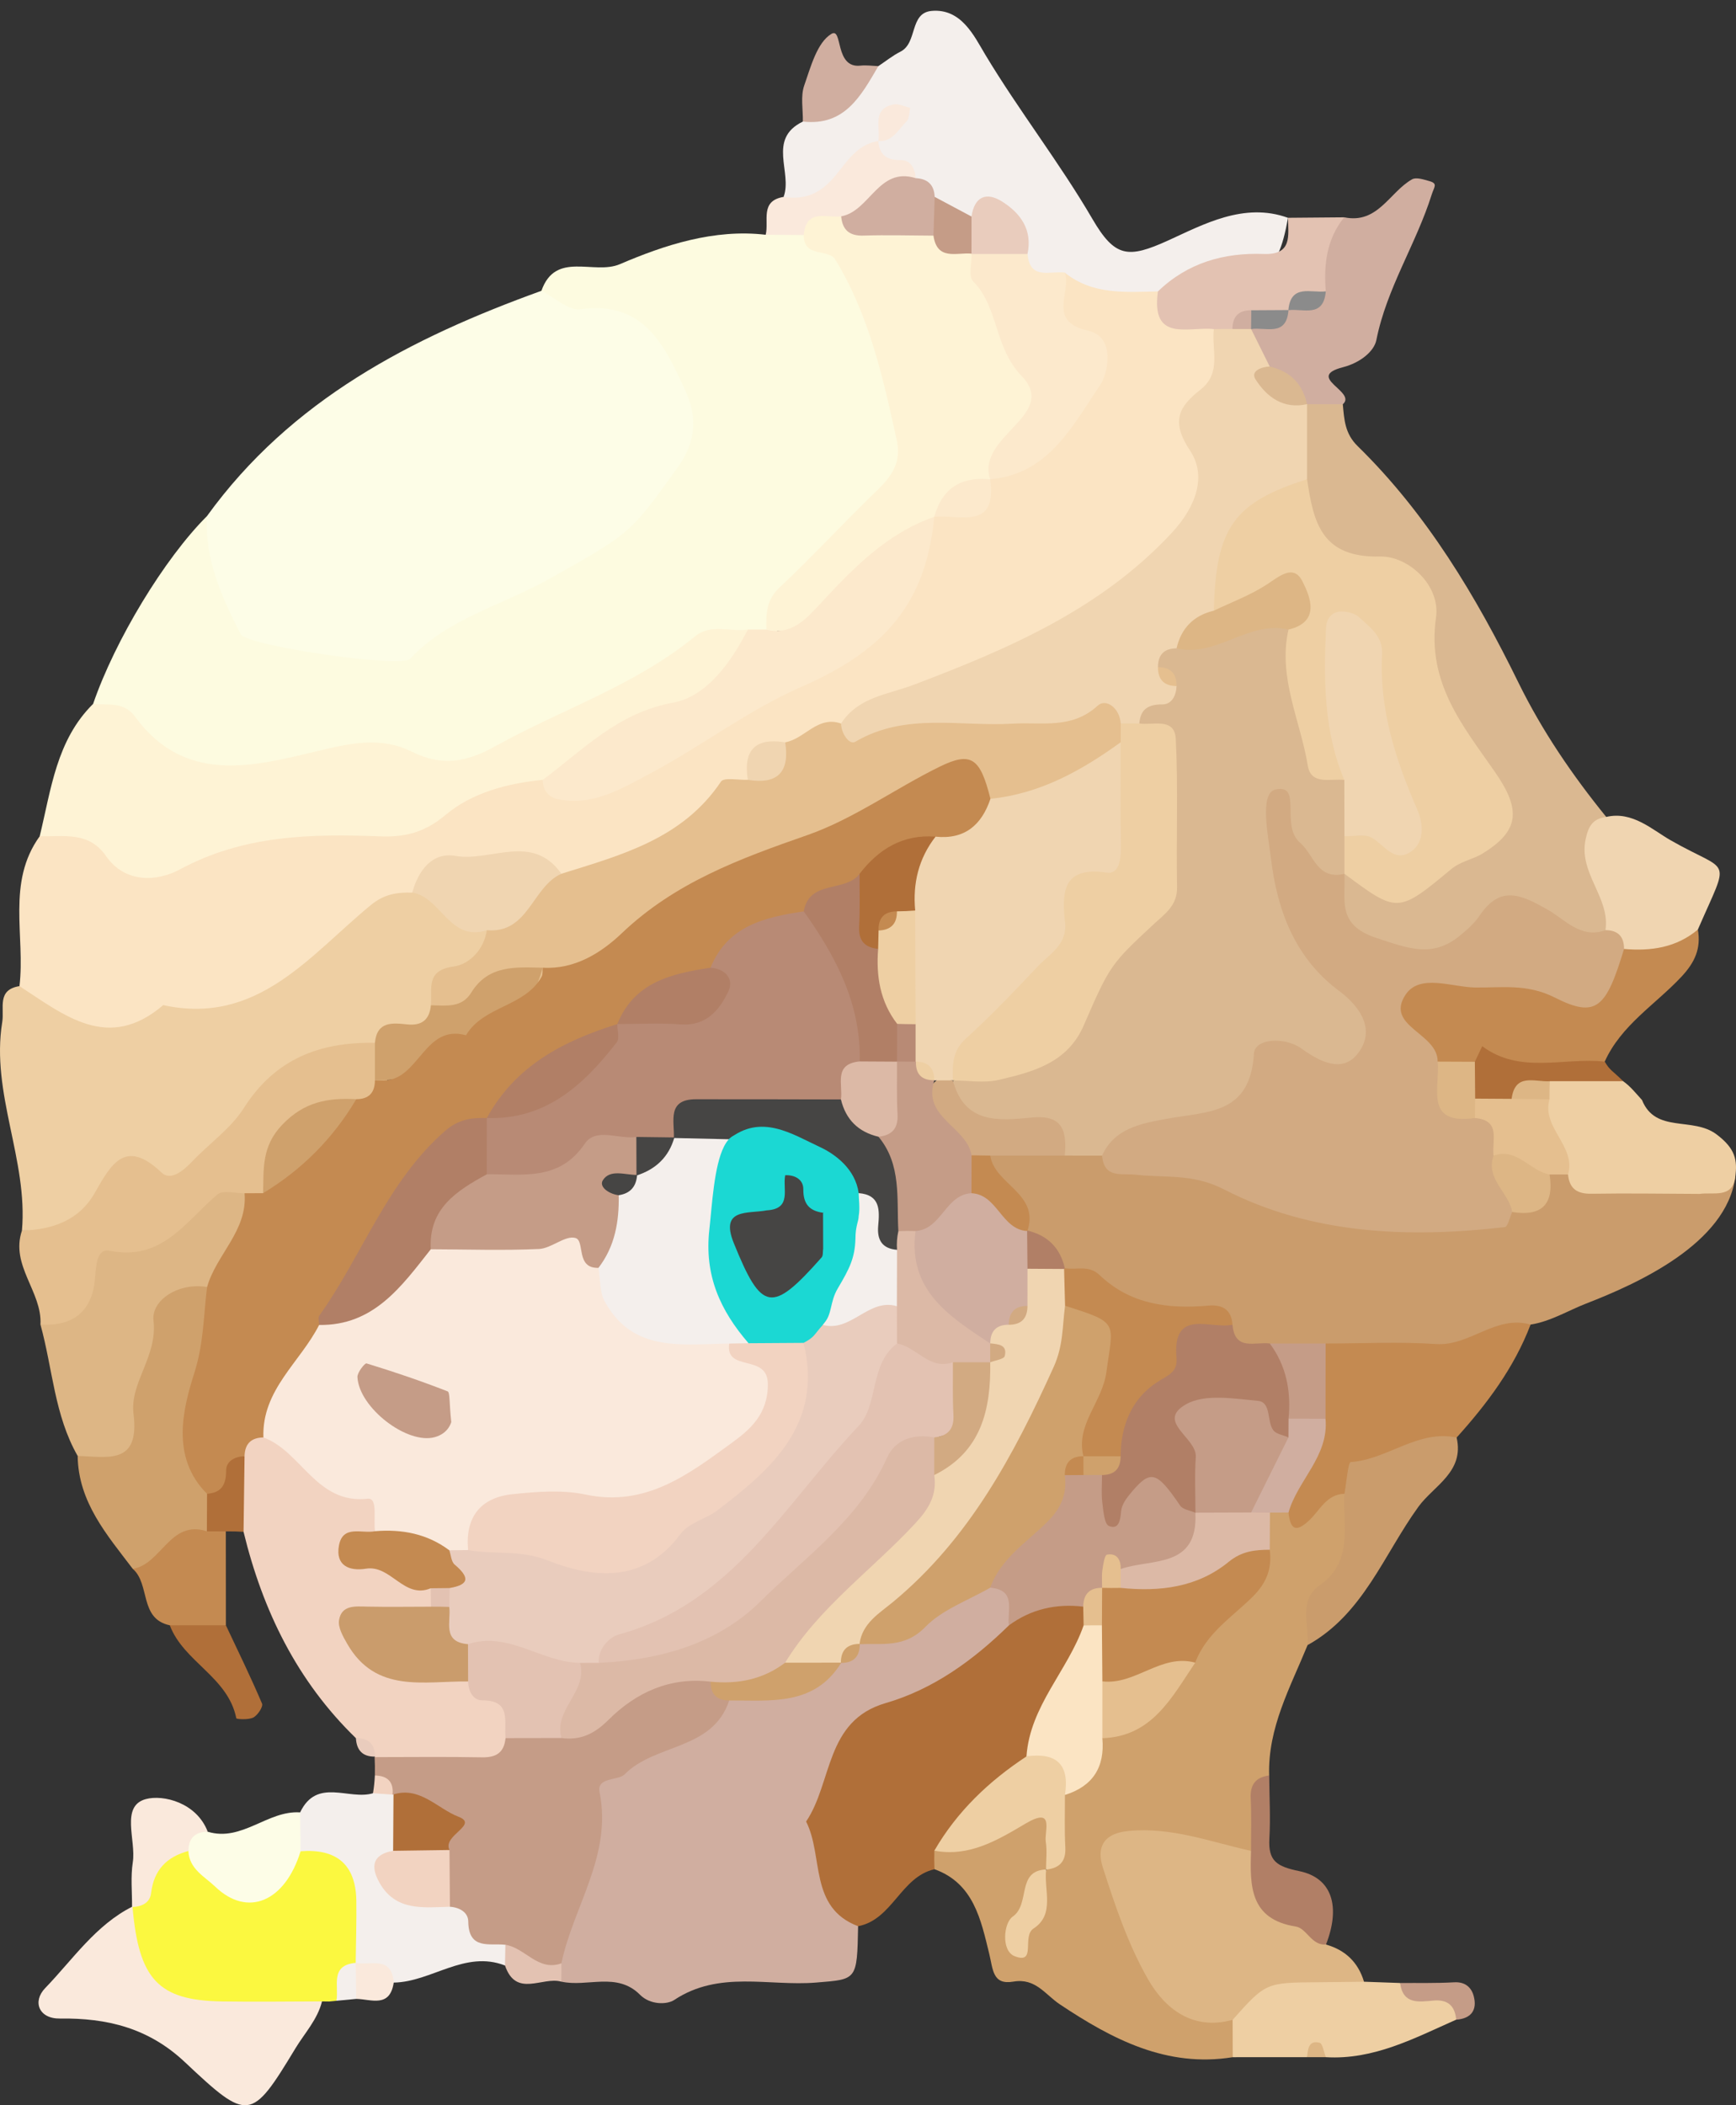 <?xml version="1.0" encoding="utf-8"?>
<!-- Generator: Adobe Illustrator 23.1.0, SVG Export Plug-In . SVG Version: 6.00 Build 0)  -->
<svg version="1.1" id="Calque_1" xmlns="http://www.w3.org/2000/svg" xmlns:xlink="http://www.w3.org/1999/xlink" x="0px" y="0px"
	 viewBox="0 0 890.69 1080" style="enable-background:new 0 0 890.69 1080;" xml:space="preserve">
<rect x="0" y="0" width="890.69" height="1080" fill="#333333" stroke="none"/>
<style type="text/css">
	.st0{fill:#FDFBE0;}
	.st1{fill:#FBE4C3;}
	.st2{fill:#FDFDE7;}
	.st3{fill:#CA9C6C;}
	.st4{fill:#D0AEA0;}
	.st5{fill:#CFA16C;}
	.st6{fill:#EECFA3;}
	.st7{fill:#FEF3D5;}
	.st8{fill:#DAB891;}
	.st9{fill:#F4EFEC;}
	.st10{fill:#B06F39;}
	.st11{fill:#C59C87;}
	.st12{fill:#F2D3C1;}
	.st13{fill:#DDB685;}
	.st14{fill:#FBF840;}
	.st15{fill:#E5BF8F;}
	.st16{fill:#C48A51;}
	.st17{fill:#FAE9DC;}
	.st18{fill:#F0D5B1;}
	.st19{fill:#E3C2B2;}
	.st20{fill:#B17F66;}
	.st21{fill:#E9CCBD;}
	.st22{fill:#FCE9CC;}
	.st23{fill:#D2AA82;}
	.st24{fill:#DCB9A6;}
	.st25{fill:#8B8B8B;}
	.st26{fill:#B88A75;}
	.st27{fill:#464544;}
	.st28{fill:#1BD8D3;}
</style>
<g>
	<g>
		<path class="st0" d="M47.77,361.11c11.22-32.71,36.68-74.71,58.4-96.32c46.47,71.73,63.99,75.98,145.34,34.16
			c19.63-10.09,41.23-16.91,58.43-31.09c40.97-33.79,37.57-71.96-8.28-97.55c-9.67-5.4-20.48-8.8-23.88-21.1
			c7.25-20.71,26.94-7.97,40.27-13.69c22.78-9.77,48.31-18.2,74.81-15.08c6.17-5.31,13.26-6.7,21.08-5.08
			c63.36,44.91,72.01,114.71,20.5,168.56c-13.14,13.74-25.07,28.53-38.08,42.39c-4.09,3.13-8.57,5.54-13.34,7.42
			c-14.25,2.85-27.14,9.19-38.53,17.86c-67.8,51.62-147.75,48.63-226.24,50.64C87.83,402.98,63.73,387.94,47.77,361.11z"/>
		<path class="st1" d="M9.99,505.88c3.06-25.69-6.76-53.16,10.41-76.91c40.8-9.86,82.4-0.38,124.56-8.96
			c41.55-8.46,83.18-16.99,124.37-27.4c26.15,6.29,50.36,1.41,72.16-14.2c45.15-32.32,110.05-40.28,128.43-105.6
			c1.92-3.9,4.43-7.41,7.35-10.61c8.17-6.6,17.91-11.07,25.37-18.75c3.1-2.98,6.43-5.64,9.86-8.2
			c28.93-18.47,45.79-40.91,27.68-76.99c-3.48-6.93,0.35-15.13,6.5-20.9c16.3-2.56,31.43,3.02,46.87,6.63
			c11.54,7.69,24.02,14.16,33.3,24.98c8.07,75.09-14.57,132.44-87.66,165.08c-33.2,14.83-67.46,26.84-100.27,42.32
			c-9.93,4.66-20.16,8.69-30.23,13.05c-10.1,3.9-17.82,11.12-25.3,18.71c-27.58,24.03-56,46.36-94.95,47.12
			c-27.06-6.03-53.28-6.76-76.44,12.26C168.91,500.7,126.2,534.22,68,535.26C42.91,535.71,19.6,535.24,9.99,505.88z"/>
		<path class="st2" d="M277.78,149.19c6.72,3.36,13.95,10.35,20.08,9.47c32.74-4.66,43.4,19.18,53.74,41.64
			c5.65,12.27,6.3,25.23-3.72,39.21c-24.58,34.3-24.09,33.96-66.98,57.95c-23.6,13.2-51.08,19.7-70.54,40.56
			c-4.49,4.81-83.75-6.64-86.87-12.7c-9.72-18.88-18.51-38.34-17.32-60.53C149.32,205.07,211,173.29,277.78,149.19z"/>
		<path class="st3" d="M890.32,603.79c-4.43,34.25-50.5,54.85-76.5,64.93c-9.1,3.53-18.34,9.22-28.53,10.8
			c-29.28,24.94-64.29,24.42-99.54,22.92c-10.23-0.19-20.49-0.29-30.67-1.54c-9.76-1.32-18.83-4.73-27.32-9.68
			c-25.88-14.23-57.47-14.54-81.51-33.47c-9.79-6.64-17.93-14.96-24.85-24.56c-6.24-14.29-24.4-25.76-10.74-44.91
			c11.06-6.93,23.34-7.47,35.83-7.05c7.43,0.32,14.73,1.54,21.92,3.37c66.28,7.51,127.79,46.59,197.61,30.14
			c11.01-3.75,20.09-11.17,30.36-16.42c4.65-1.27,9.36-1.66,14.15-1.5C831.23,601.18,873,586,890.32,603.79z"/>
		<path class="st4" d="M440.27,988.16c-0.53,27.95-0.6,27.17-21.51,28.9c-24.28,2.01-49.74-6.4-72.83,8.93
			c-3.68,2.44-12.28,2.64-17.56-2.67c-11.85-11.92-27.05-3.74-40.4-6.74c-3.35-3.69-5.66-7.96-6.97-12.79
			c5.32-60.85,22.74-113.79,87.57-135.64c18.29-8.39,39.43-9.21,56.3-21.49c5.6-3.8,11.45-7.14,17.5-10.14
			c23.7-6.76,41.22-29.8,68.71-26.66c10,3.93,13.39,11.89,13.2,22.02c-3.82,19.66-20.23,27.69-34.67,37.05
			C424.14,911.34,423.4,912.77,440.27,988.16z"/>
		<path class="st5" d="M632.48,1055.35c-33.93,5.48-61.95-9.27-88.73-27.13c-7.56-5.04-12.44-13.6-23.82-11.64
			c-10.74,1.85-10.41-6.26-12.42-14.43c-4.24-17.24-7.92-36-28.05-43.23c-3.19-4.51-2.98-8.85,0.6-13.04
			c11.28-9.45,24.87-13.97,38.77-17.09c21.61-4.85,24.07,8.07,21.47,24.91c-4.76,6.2-8.25,12.97-9.82,20.81
			c-0.92,4.59-3.59,8.6-5.68,12.77c2.71-2.43,3.44-5.98,4.92-9.08c2.66-5.59,2.3-12.26,5.99-17.52
			c10.25-11.39,3.99-25.01,4.97-37.67c3.86-12.81,12.07-22.92,20.19-33.1c15.73-13.37,33.17-25.01,43.79-43.64
			c10.6-17.99,29.8-29.96,35.13-51.57c1.62-6.14,3.84-12.03,7.29-17.4c2.89-3.2,6.42-5.38,10.5-6.67
			c13.15-0.02,27.91-17.73,39.29,3.45c8.15,29.65-17.21,46.6-25.98,69.84c-8.83,21.62-20.47,42.4-19.72,66.89
			c-9.45,11.92-0.94,27.06-6.96,39.59c-2.44,2.06-5.28,3.23-8.08,4.5c-15.82,7.19-42.55-14.84-48.2,11.28
			c-4.56,21.09,10.13,41.86,29.46,55.26c6.41,4.44,13.37,8.14,18.18,14.63C638.28,1043.12,637.81,1049.64,632.48,1055.35z"/>
		<path class="st6" d="M9.99,505.88c23.05,14.98,45.59,33.89,73.74,9.75c48.56,10.58,75.25-25.66,106.51-51.31
			c7.01-5.75,13.51-6.57,21.27-6.42c18.61-5.33,29.51,6.48,40.38,18.39c2.94,21.33-17.38,29.93-24.6,45.75
			c-8.86,11.33-21.8,15.71-34.42,20.66c-26.4,6.87-46.57,22.28-67.43,40.29c-31.92,27.56-69.05,49.28-114.18,48.3
			c3.18-36.28-16.05-70.4-10.11-107C2.31,517.11-1.74,507.77,9.99,505.88z"/>
		<path class="st7" d="M278.47,400.08c-18.12,1.72-36.43,6.69-49.71,17.86c-11.05,9.3-21.09,11.59-33.84,11.11
			c-35.3-1.34-69.86-0.73-102.66,16.98c-11.26,6.08-27.87,7.5-37.91-6.93c-8.93-12.85-21.8-9.7-33.97-10.13
			c5.85-23.96,8.52-49.22,27.38-67.86c7.56,0.77,15.82-1.32,21.47,6.45c25.5,35.04,60.8,25.61,93.43,17.8
			c17.23-4.12,32.61-7.67,48.64,0.26c15.18,7.51,27.48,5.74,43-2.89c33.96-18.88,71.56-31.06,102.21-56.21
			c8.37-6.87,18.14-2.15,27.16-3.54c4.05,25.91-14.49,37.49-32.6,45.35C326.87,378.83,306.54,398.69,278.47,400.08z"/>
		<path class="st8" d="M688.95,207.39c0.73,7.79,1.02,15.02,7.61,21.46c35.53,34.77,60.73,76.95,82.46,121.25
			c12.25,24.97,27.7,47.56,45.08,68.98c1.88,20.2,12.64,40.38,0.1,60.62c-28.15,4.97-56.44,0.11-85.3,12.63
			c-24.55,10.65-53.53,2.46-55.45-35.65c1.46-4.52,4.1-8.18,8.02-10.87c23.2,5.11,43.53,0.73,58.16-19.5
			c15.06-20.82-3.93-34.95-10.24-51.96c-13.56-36.53-19.94-76.45-63.89-93.18c-12.18-4.64-14.66-23.59-15.88-38.33
			c-0.47-12.61,0.64-24.79,8.96-35.1C675.28,202.3,682.07,201.82,688.95,207.39z"/>
		<path class="st9" d="M594.1,149.51c-16.64,0.34-33.51,1.84-47.8-9.65c-8.13,7.79-15.46,4.53-22.59-1.57
			c-7.29-8.62-11.33-21.15-25.51-21.64c-7.9-1.25-14.88-4.55-21.21-9.37c-4.59-3.47-8.89-7.3-13.2-11.05
			c-5.29-4.39-10.63-8.81-14.06-14.83c-4.81-7.94-2.32,2.24-4.14,2.05c-11.06,14.83-21.66,30.59-43.56,17.57
			c4.71-12.52-8.58-29.71,9.89-38.65c10.27-13.14,24.9-20.25,38.74-28.45c3.76-2.5,7.33-5.4,11.33-7.41
			c8.89-4.46,4.51-19.88,15.99-20.91c15.28-1.37,21.86,12.98,27.5,22.38c17.34,28.87,38.14,55.44,54.98,84.31
			c11.6,19.89,18.31,20.4,38.85,11.09c17.85-8.09,38.95-19.87,61.54-11.63C655.18,142.97,647.86,147.11,594.1,149.51z"/>
		<path class="st10" d="M479.39,949.39c-0.08,3.18-0.06,6.35,0.07,9.53c-17.33,3.95-21.49,25.81-39.19,29.24
			c-25.33-9.61-17.63-35.88-26.68-53.7c13.62-20.17,9.7-51.73,40.78-60.76c24.54-7.13,45.01-22.01,63.26-39.87
			c8.24-14.82,19.65-21.26,36.25-13.95c3.84,3.01,6.31,6.97,7.61,11.67c-0.09,26.93-16.94,47.22-27.37,70.09
			C520.38,922.75,500.68,937,479.39,949.39z"/>
		<path class="st11" d="M374.14,872.35c-8.55,25.75-37.97,21.91-53.72,37.95c-3.16,3.22-14.38,1.27-12.81,9.05
			c6.57,32.54-13.43,58.54-19.58,87.85c-12.18,10.83-21.04-1.52-31.25-4.52c-15.9,0.53-25.71-7.84-31.64-21.9
			c-3.44-8.41-4.32-17.23-3.83-26.21c1.87-11.97-3.98-19.51-14.07-24.58c-3.53-2.27-6.49-5.16-9.04-8.48
			c-1.03-4.06-3.03-7.6-5.87-10.68c0.07-3.14,0.03-6.29-0.12-9.43c17.57-18.25,42.32-10.48,62.92-17.76
			c9.26-2.27,18.69-3.59,28.1-4.88c27.56-1.79,47.18-32.09,78.03-22.25C368.21,859.61,372.61,864.8,374.14,872.35z"/>
		<path class="st12" d="M259.38,891.67c-0.73,7.38-4.75,9.99-12.06,9.85c-18.36-0.36-36.74-0.11-55.1-0.11l0.19-0.26
			c-2.87-3.57-6.68-6.15-9.8-9.46c-30.16-29.24-47.81-65.39-57.65-105.86c-8.95-10.92-11.68-23.18-7.87-36.86
			c2.67-7.5,7.29-13.18,14.94-15.92c28.57,5.23,53.37,16.08,65.63,45.31c-5.7,22.48,19.41,22.73,26.07,36.36
			c0.81,4.44-0.06,8.5-2.55,12.23c-5.46,5.52-17.68,5.61-17.8,13.52c-0.15,9.67,11.28,8.84,18.46,10.78
			c7.6,2.06,15.44,3.23,22.74,6.59C256.31,866.1,270.8,873.18,259.38,891.67z"/>
		<path class="st13" d="M632.42,1036.18c-20.23,5.62-34.56-5.45-43.25-20.56c-10.29-17.88-17.09-38.04-23.41-57.86
			c-2.85-8.95-0.75-17.18,13.4-18.49c22.19-2.06,42.02,5.69,62.7,10.24c8,19.93,30.57,28.02,38.46,48.05
			c9.92,2.81,16.51,9.08,19.52,19.08C679.95,1032.15,656.72,1036.05,632.42,1036.18z"/>
		<path class="st14" d="M172.6,1026.41l-3.69,0.37l-3.71-0.05c-23.07,13.88-47.85,18.25-72.61,7.41
			c-23.92-10.47-40-26.91-24.62-56.08l-0.23,0.28c8.86-11.2,5.94-32.74,27.95-32.41c21,13.81,41.75,15.87,62.08-1.57
			c33.3,0.39,35.21,23.62,34.91,48.51c-0.55,4.52-1.74,8.92-3.3,13.21C186.02,1014.68,179.16,1020.42,172.6,1026.41z"/>
		<path class="st15" d="M11.26,631.29c15.5-0.43,29.25-5.11,37.32-19.26c8.46-14.84,15.67-28.26,34.33-10.47
			c4.74,4.52,11.3-1.11,15.85-5.88c8.73-9.16,19.7-16.77,26.33-27.23c16.09-25.36,39.15-33.99,67.28-33.47
			c5.64,5.25,7.19,11.87,6.35,19.28c-1.77,7.02-5.94,12.21-12.03,15.88c-25.47,4.82-39.04,23.07-49.47,44.88
			c-3.27,3.04-6.88,5.55-10.76,7.72c-25.95,17.08-55.59,28.41-77.18,52.29c-7.46,8.26-17.29,14.29-28.52,4.46
			C21.68,662.63,5.19,649.22,11.26,631.29z"/>
		<path class="st13" d="M20.76,679.52c16.62,0.98,26.54-6.66,27.97-23.5c0.55-6.48,0.77-15.74,7.53-14.38
			c27,5.44,38.97-15.12,55.33-28.89c2.83-2.38,9.18-0.51,13.91-0.6c13.55,23.46-3.13,38.14-15.37,54.15
			c-21.46,12.7-21.04,36.61-28.36,56.52c-7.32,19.91-14.18,40.34-41.91,24.11C27.9,726.06,27,702.02,20.76,679.52z"/>
		<path class="st16" d="M689.78,766.32c-9.21,0.23-12.61,8.53-18.1,13.67c-7.13,6.67-9.66,4.21-10.6-4.03
			c-8.94-19.4,8-35.53,6.58-54c0.8-12.22,3.68-23.63,12.48-32.73c18.9-0.01,37.86-1,56.67,0.27c17.37,1.17,30.67-15.16,48.48-9.97
			c-8.43,22.12-22.32,40.62-37.94,57.95C730.84,752.53,710.07,758.94,689.78,766.32z"/>
		<path class="st17" d="M67.98,978.06c3.19,37.37,13.21,48.16,45.84,48.69c17.13,0.28,34.26,0.01,51.39-0.02
			c-2.27,9.24-9.02,16.44-13.61,24.04c-22.78,37.68-24.19,37.73-56.8,7.06c-18.56-17.45-39.82-22.64-64.05-22.31
			c-10.86,0.15-14.22-8.75-7.56-15.63C37.35,1005.24,49.03,987.58,67.98,978.06z"/>
		<path class="st5" d="M39.84,746.92c15.02,0.3,31.99,5.04,28.67-21.58c-2.01-16.1,12.37-29.35,10.25-47.84
			c-1.22-10.6,12.96-19.73,27.5-17.24c22.72,32.51-5.48,68.45,6.81,101.67c1.45,7.53,0.62,14.78-2.74,21.69
			c-10.31,14.65-22.3,25.96-42.22,21.2C54.9,787.4,40.21,770.71,39.84,746.92z"/>
		<path class="st16" d="M871.13,476.86c1.66,9.73-1.5,16.83-8.53,24.31c-13.34,14.21-30.84,24.74-39.27,43.45
			c-21.08,20.32-46.08,6.99-69.41,8.34c-7.42-0.21-14.52-1.74-21.1-5.32c-11.93-9-22.67-19.84-17.32-35.94
			c5.66-17.04,22.97-14.22,36.46-16.73c25.63-4.78,54.23,11.71,77.4-10.99C842.3,475.76,855.69,470.13,871.13,476.86z"/>
		<path class="st4" d="M688.95,207.39c-6.11-0.01-12.22-0.02-18.32-0.03c-1.89-0.39-3.78-0.77-5.69-1.12
			c-7.13-3.45-12.84-8.66-17.97-14.63c-4.73-6.4-8.38-13.15-6.17-21.58c2.81-5.09,6.99-8.88,11.59-12.23
			c2.81-2.24,5.75-4.36,8.58-6.54c3.78-3.83,6.68-8.27,8.68-13.34c2.66-11.93,9.58-20.55,20.01-26.45
			c17.26,3.62,23.24-12.94,34.82-19.47c2.14-1.21,5.99,0.1,8.87,0.9c4.54,1.26,2.44,3,1.26,6.77c-7.99,25.47-23.14,48.1-28.44,74.78
			c-1.16,5.83-8.3,11.65-17.1,13.92C669.29,193.48,696.4,200.91,688.95,207.39z"/>
		<path class="st6" d="M872.01,612.48c-18.46-0.07-36.92-0.39-55.37-0.08c-7.33,0.12-11.41-2.43-12.13-9.87
			c-11.56-10.72-19.93-22.78-16.47-39.81c1.36-5.1,4.28-9.05,8.7-11.87c12.19-0.5,24.82-5.01,36.05,3.82l0.13,0.09
			c3.71,2.64,6.5,6.23,9.54,9.55c6.95,17.27,25.98,8.4,38.23,17.62c9.82,7.39,10.74,13.28,9.63,21.86
			C888.87,614.95,879.05,611.45,872.01,612.48z"/>
		<path class="st9" d="M182.49,1006.93c0.13-10.6,0.49-21.2,0.34-31.8c-0.28-18.88-10.41-26.84-28.6-25.42
			c-5.27-6.59-5.86-13.24-0.24-19.96c8.64-18.05,25.05-6.06,37.39-9.82c3.58-3.01,6.94-2.94,10.05,0.73l0.47-0.12
			c7.01,6.31,8.58,14.54,8.3,23.43c-2.92,17.39,10.83,24.61,20.67,34.21c4.91,0.31,9.33,2.86,9.38,7.54
			c0.17,14.74,10.85,11.06,19.05,11.96c2.91,2.41,3.85,4.79,2.82,7.14c-1.01,2.32-2.02,3.49-3.01,3.49
			c-20.69-8.03-37.67,8.44-57.09,8.77C194.05,1016.53,186.71,1014.78,182.49,1006.93z"/>
		<path class="st6" d="M632.42,1036.18c17.04-19.1,17.04-19.09,43.9-19.28c7.84-0.05,15.68-0.18,23.52-0.27
			c6.17,0.22,12.34,0.44,18.51,0.66c5.85,12.08,31.56-6.68,28.77,18.81c-21.42,9.49-42.35,20.73-66.88,19.24
			c-3.21-3.56-6.43-3.38-9.64,0c-12.71,0-25.42,0.01-38.12,0.01C632.46,1048.96,632.44,1042.57,632.42,1036.18z"/>
		<path class="st18" d="M871.13,476.86c-11.07,9.31-24.08,11.14-37.87,9.96c-5.28-1.11-8.46-4.33-9.54-9.66
			c2.51-16.74-13.89-29.07-10.19-46.6c1.52-7.2,3.91-10.54,10.57-11.47c13.36-3.16,23.62,6.57,32.91,11.89
			C887.91,448.68,887.86,438.28,871.13,476.86z"/>
		<path class="st3" d="M689.78,766.32c1.08-5.67,1.82-16.18,3.28-16.28c18.84-1.3,34.43-16.78,54.29-12.57
			c4.08,17.68-11.78,24.71-19.61,35.51c-17.78,24.53-28.32,55.14-56.83,70.95c0.84-10.47-4.87-22.94,6.02-30.56
			C694.67,800.95,688.79,782.87,689.78,766.32z"/>
		<path class="st19" d="M689.65,111.49c-9,11.18-10.54,24.25-9.43,37.98c-5.27,5.5-14.09,3.84-19.2,9.66l0.07-0.07
			c-4.18,4.11-9.59,4.67-14.98,5.27c-5.39,1.5-9.47,5.28-14.06,8.21c-3.9,0.81-6.95-0.53-9.28-3.71
			c-12.89-1.42-32.37,7.07-28.67-19.33c15.21-14.69,33.85-19.97,54.3-19.21c14.81,0.55,12.51-9.53,12.45-18.56
			C670.45,111.66,680.05,111.58,689.65,111.49z"/>
		<path class="st2" d="M153.98,929.76c0.08,6.65,0.16,13.31,0.24,19.96c-7.98,25.9-27.16,34.08-43.76,18.18
			c-5.42-5.2-13.4-9.06-13.8-18.32c-1.97-8.67-0.35-13.67,9.91-9.9C124.16,945.02,137.27,928.65,153.98,929.76z"/>
		<path class="st16" d="M68.11,804.82c14.74-2.28,19.08-25.41,38.03-19.26c3.26-3.52,6.5-3.32,9.72,0.05
			c0.01,16.05,0.03,32.09,0.04,48.14c-9.58,8.64-19.17,6.74-28.77,0.04C71.32,830.45,77.18,812.66,68.11,804.82z"/>
		<path class="st20" d="M680.33,997.55c-7.46,0.62-9.93-8.35-15.47-9.22c-23.76-3.76-23.56-20.98-22.99-38.82
			c-0.03-8.95,0.27-17.91-0.18-26.84c-0.36-7.19,2.57-10.97,9.5-11.85c0.08,10.81,0.7,21.65,0.09,32.41
			c-0.65,11.6,3.89,14.31,15.31,16.66C683.73,963.42,687.8,978.36,680.33,997.55z"/>
		<path class="st17" d="M402.03,101.01c9.65,1.42,17.26-0.8,24.52-8.57c7.04-7.53,12.1-18.31,24.09-20.06l0,0
			c0.6,7.3,4.41,9.84,11.71,9.76c4.79-0.05,7.17,4.33,7.46,9.26c-7.27,13.71-20.11,20.29-33.27,26.49
			c-7.83,2.88-16.04,2.33-24.16,2.7c-6.51-0.06-13.01-0.12-19.52-0.17C394.61,113.32,389.76,103.06,402.03,101.01z"/>
		<path class="st17" d="M106.58,939.67c-6.48,0.06-9.86,3.29-9.91,9.9c-11.12,2.99-17.75,9.69-19.16,21.69
			c-0.58,4.92-4.9,6.94-9.76,7.07c0.06-7.68-0.78-15.5,0.39-23.01c1.76-11.34-6.46-28.81,6.68-32.38
			C83.65,920.54,100.84,924.66,106.58,939.67z"/>
		<path class="st10" d="M87.12,833.8c9.59-0.01,19.18-0.03,28.77-0.04c6.28,13.35,12.79,26.61,18.55,40.19
			c0.67,1.57-2.21,5.95-4.44,7.13c-2.45,1.3-8.66,0.93-8.77,0.38C117.01,860.27,94.28,852.64,87.12,833.8z"/>
		<path class="st4" d="M450.66,33.91c-8.84,15.12-17.19,30.9-38.74,28.45c0.12-6.2-1.24-12.93,0.7-18.49
			c3.35-9.6,6.61-22.09,13.96-26.49c5.93-3.55,1.51,17.76,14.86,16.29C444.47,33.34,447.58,33.81,450.66,33.91z"/>
		<path class="st10" d="M832.79,554.66c-12.55,0-25.1,0-37.65,0c-6.76,6.01-12.63,13.34-22.23,15.17
			c-7.22,0.87-13.72-0.6-18.99-6.01c-3.08-6.97-2.75-13.44,2.79-19.14c1.26-2.66,2.52-5.32,3.77-7.98
			c19.47,14.56,41.87,5.6,62.86,7.92C826.03,549.25,827.39,549.25,832.79,554.66z"/>
		<path class="st10" d="M115.86,785.62c-3.24-0.02-6.48-0.04-9.72-0.05c0.03-6.41,0.07-12.83,0.1-19.24
			c2.15-10.74,2.66-23.15,19.23-19.31c-0.17,12.94-0.34,25.88-0.51,38.81C121.93,785.63,118.89,785.56,115.86,785.62z"/>
		<path class="st11" d="M747.13,1036.1c-0.65-7.31-4.51-10.48-11.84-9.79c-7.49,0.71-15.5,1.98-16.93-9.02
			c9.24-0.08,18.5,0.18,27.72-0.36c5.65-0.33,8.86,2.62,10.04,7.08C758.03,1031.18,754.78,1035.58,747.13,1036.1z"/>
		<path class="st19" d="M259.1,1008.3c0.06-3.54,0.13-7.08,0.19-10.62c10.12,1.51,16.72,13.83,28.74,9.53
			c0.05,3.13,0.03,6.26-0.06,9.38C278.34,1013.84,264.77,1025.05,259.1,1008.3z"/>
		<path class="st17" d="M182.49,1006.93c7.44,1.55,18.48-3.93,19.52,10.14c-1.97,13.14-11.55,8.53-19.22,8.37
			c-5.81-6.07-4.85-12.25-0.29-18.49L182.49,1006.93z"/>
		<path class="st9" d="M182.49,1006.95c0.1,6.16,0.19,12.33,0.29,18.49c-3.39,0.32-6.79,0.65-10.18,0.97
			C174.02,1018.95,169.03,1008.19,182.49,1006.95z"/>
		<path class="st21" d="M182.61,891.69c6.4-0.14,9.75,2.92,9.8,9.46C186.05,901.25,182.96,897.91,182.61,891.69z"/>
		<path class="st12" d="M201.42,920.66c-3.35-0.24-6.7-0.48-10.05-0.73c0.51-3.01,0.82-6.05,0.96-9.1
			C198.72,910.96,202.05,913.95,201.42,920.66z"/>
		<path class="st13" d="M670.61,1055.34c0.46-4.03,0.71-8.87,6.42-7.4c1.6,0.41,2.17,4.82,3.22,7.39
			C677.03,1055.34,673.82,1055.34,670.61,1055.34z"/>
		<path class="st7" d="M412.38,120.59c1.17-13.81,11.69-8.64,19.19-9.6c14.32,6.59,29.46-5.44,43.78,1.89
			c8.49,3.01,16.18,7.56,23.79,12.35c3.51,3.03,6.46,6.52,9.01,10.38c16.17,36.75,48.42,73.58-0.12,110.25l0,0
			c-7.49,9.56-20.06,11.44-28.69,19.28l0,0c-25.98,23.39-39.49,65.62-86.09,57.82c-0.18-7.89-0.24-15.02,6.62-21.47
			c17.32-16.29,33.44-33.86,50.57-50.35c7.34-7.07,12.02-14.44,9.74-24.88c-7.05-32.31-14.23-64.67-31.71-93.25
			C425.15,127.57,412.21,132.33,412.38,120.59z"/>
		<path class="st22" d="M393.25,322.97c12.93,3.07,20.24-5.3,27.88-13.54c16.84-18.14,34.02-35.91,58.21-44.28
			c-4.27,44.45-25.34,68.5-68.09,87.17c-27.21,11.88-51.42,30.56-77.83,44.57c-14.41,7.65-29.35,16.83-47.16,13.08
			c-4.83-1.02-7.8-4.51-7.79-9.89c20.86-15.49,38.49-34.48,66.91-39.62c17.06-3.09,29.66-20.54,38.31-37.48
			C386.87,322.97,390.06,322.97,393.25,322.97z"/>
		<path class="st18" d="M622.77,168.83c3.18-0.05,6.36-0.07,9.55-0.05c1.61-1.33,3.21-2.66,4.82-4.01c1.59,1.34,3.19,2.69,4.78,4.05
			c3.18,6.4,6.36,12.79,9.53,19.19c2.49,10.36,12.07,13.59,19.15,19.32l0.02,0.02c0,12.83,0,25.67,0,38.5
			c-16.82,18.51-34.68,36.35-39.98,62.33c-3.5,9.25-10.02,16.35-16.59,23.34c-3.24,3.94-6,8.19-6.92,13.41
			c-0.01,5.48,0.23,10.97-2.05,16.18c-6.23,9.07-15.14,13.77-25.53,16.3c-4.52,0.87-9.03,1.22-13.61,1.3
			c-37.1,7.37-74.9,3.81-112.21,7.78c-9.92,1.06-23.45,2.37-22.22-15.33c8.94-13.71,23.69-14.7,37.49-19.94
			c48.14-18.28,95.49-38.43,132.15-77.81c12.79-13.74,17.96-29.42,9.47-42.18c-10.2-15.32-5.6-22.77,5.32-31.35
			C626.96,191.23,621.52,179.4,622.77,168.83z"/>
		<path class="st15" d="M431.51,371.18c0.12,5.16,4.24,11.17,7.36,9.33c25.75-15.16,53.73-7.65,80.73-9.27
			c14.97-0.9,30.26,3,43.59-9.23c4.32-3.96,11.3,1.3,11.82,9.13c3.52,4.03,4.23,8.51,2.17,13.45c-16.55,24.53-39.76,33.74-68.5,30.2
			c-21.02-11.59-38.4,0.69-57.65,7.28c-61.12,20.92-111.64,62.87-171.58,85.92c-20.09-2.34-36.64,23.02-58.38,7.72
			c0.83-8.3-2.94-17.9,11.62-19.87c7.95-1.07,15.61-8.48,17.09-18.66c7.96-16.08,19.12-27.86,38.25-28.94
			c30.73-9.61,62.12-17.85,81.87-47.25c1.59-2.36,9.04-0.72,13.77-0.94c6.32-6.49,12.91-12.7,19.18-19.23
			C412.89,379.08,419.49,366.96,431.51,371.18z"/>
		<path class="st22" d="M508.04,245.87c-7.39-22.31,35.42-32.9,16.17-52.92c-14.4-14.98-11.66-35.22-24.99-48.7
			c-2.44-2.46-0.62-9.2-0.76-13.97c9.58-8.51,19.15-7.68,28.73,0.01c1.2,13.68,11.69,8.51,19.12,9.56
			c3.68,9.84-9.47,25.01,11.87,29.77c14.77,3.29,9.9,22.59,6.46,27.64C550.42,218.11,538.21,243.28,508.04,245.87z"/>
		<path class="st18" d="M288.04,448.25c-15.02,6.6-16.87,30.87-38.25,28.94c-19.05,6.25-23.48-16.95-38.27-19.29
			c3.15-11.46,10.28-20.9,22.21-18.81C251.8,442.24,273.12,427.06,288.04,448.25z"/>
		<path class="st22" d="M479.34,265.15c4.05-14.76,13.9-20.75,28.69-19.28C511.77,272.39,492.25,263.77,479.34,265.15z"/>
		<path class="st18" d="M402.86,380.83c2.42,15.33-3.99,21.73-19.18,19.23C381.23,384.7,387.64,378.31,402.86,380.83z"/>
		<path class="st8" d="M594.12,342.24c0.01-6.4,3.18-9.61,9.53-9.64c17.96-8.33,34-24.73,56.58-13.78
			c19.59,22.97,13.06,57.48,34.66,79.63c4.42,9.43,6.08,19.33,5.15,29.7c-1.13,7.89-4.55,14.61-10.27,20.12l-0.02,0.02
			c-7.2,6.18-14.23,5.21-21.17-0.48c-7.66-6.28-7.79-16.45-12.4-24.3c4.03,10.26,5.89,21.13,10.54,31.35
			c8.68,19.06,21.6,35.13,32.66,52.53c9.29,14.61,12.88,37.24-5.84,40.38c-45.83,7.68-78.96,49.56-128.11,45.07
			c-6.37,0-12.75-0.01-19.12-0.01c-9.23-10.61-22.32-8.34-34.13-10.84c-14.29-3.02-26.8-8.77-23.01-27.63
			c44.89-15.71,65.68-56.48,91.14-91.51c20.54-28.25,10.8-60.68,4.24-91.69c0.59-7.39,4.52-9.8,11.8-9.79
			c4.83,0.01,7.11-4.48,7.31-9.43C600.02,349.16,598.03,344.75,594.12,342.24z"/>
		<path class="st23" d="M565.43,592.83c6.49-14.34,20.67-16.54,33.17-18.88c20.75-3.88,42.87-1.92,44.75-33.41
			c0.48-8.02,16.06-8.62,24.21-2.75c9.82,7.07,21.15,12.77,29.02,2.75c9.51-12.09,1.36-24.08-9.54-32.2
			c-22.75-16.96-31.75-41.44-34.94-67.87c-1.45-11.99-6.09-33.67,2.44-35.48c13.86-2.95,2.19,18.47,12.48,27.33
			c7.27,6.26,8.66,19.2,22.73,15.97c0.77,13.1-4.2,26.07,16.28,32.82c16.13,5.31,28.79,10.55,42.94-1.07
			c3.68-3.02,7.44-6.29,10.07-10.19c10.79-16.04,21.32-10.94,35.23-3.07c8.46,4.79,16.98,15.08,29.44,10.39
			c6.37,0.02,9.57,3.22,9.54,9.66c-9.2,30.33-14.17,35.71-35.53,24.92c-14.36-7.26-27.39-4.95-40.84-5.15
			c-12.06-0.18-28.49-7.26-35.75,3.72c-10.73,16.24,16.72,19.65,16.48,34.29c9.4,7.1,9.54,23.2,24.19,25.24
			c8.89,3.62,12.18,11.38,14.68,19.8c2.19,10.75,5.97,21.55-0.62,32.12c-1.25,2.68-2.24,7.55-3.78,7.73
			c-49.67,5.77-99.24,3.73-144.15-19.36c-15.97-8.21-30.06-5.79-45.08-7.49C575.33,601.79,566.51,604.75,565.43,592.83z"/>
		<path class="st20" d="M632.36,679.58c1.16,13.75,11.67,8.62,19.14,9.64c14.38,7.85,20.43,19.87,17.83,36.18
			c-1.01,4.62-3.01,8.8-5.94,12.51c-25-4.96-45.8-3.84-43.18,30.71c-1.88,4.12-4.71,7.42-8.55,9.8
			c-15.91-11.25-55.99,36.14-52.76-22.03c1.41-6.84,3.54-13.44,5.81-20.04C582.29,711.44,582.86,665.81,632.36,679.58z"/>
		<path class="st16" d="M632.36,679.58c-11.47,2.48-30.98-8.84-28.73,17.15c0.64,7.38-4.58,8.82-10.08,12.42
			c-12.78,8.36-18.59,22.17-18.57,37.93c-5.51,4.86-11.48,5.4-17.87,1.95c-11.12-11.08-6.45-23.94-3.02-35.97
			c4.29-15.03,4.06-28.21-9.09-38.75c-3.75-5.78-4.72-11.98-2.75-18.61c1.36-1.7,2.73-3.4,4.1-5.09c5.93,1.02,12.22-1.85,17.79,3.48
			c15.69,15.04,35.2,17.53,55.71,15.71C627.15,669.15,631.75,671.68,632.36,679.58z"/>
		<path class="st23" d="M488.91,554.29c5.96,22.65,24.02,20.58,40.59,19c16.14-1.53,17.86,7.24,16.81,19.53
			c-12.75,0-25.5,0-38.24-0.01c-3.62,3.16-7.72,4.01-12.3,2.6c-12.41-7.17-21.27-16.73-21.15-32.25c1.23-4.45,3.9-7.82,7.79-10.22
			C484.57,553.39,486.74,553.84,488.91,554.29z"/>
		<path class="st15" d="M766.3,592.83c-1.03-7.52,4.1-18.13-9.57-19.28c-2.4-2.24-3.18-4.46-2.35-6.66
			c0.83-2.19,1.65-3.29,2.47-3.29c6.23,0.04,12.47,0.08,18.7,0.12c6.54-5.13,13.03-5.71,19.45,0.2c-4.17,14.7,13.74,23.88,9.51,38.6
			l-4.73-0.02l-4.73,0.01C781.95,609.89,774.54,600.11,766.3,592.83z"/>
		<path class="st11" d="M661.12,727.79c1.36-14.01-1.09-27.06-9.62-38.57c9.55,0,19.09,0,28.64,0c-0.02,12.87-0.03,25.74-0.05,38.61
			C673.75,733.41,667.43,733.41,661.12,727.79z"/>
		<path class="st13" d="M766.3,592.83c12.06-4.24,18.67,7.94,28.75,9.69c2.41,15.32-4.03,21.69-19.18,19.24
			C774.17,611.62,762.09,604.96,766.3,592.83z"/>
		<path class="st16" d="M498.48,592.67c3.19,0.05,6.39,0.1,9.58,0.15c2.27,14.91,25.29,19.33,19.16,38.49
			c-2.22,0.73-4.44,1.46-6.67,2.2c-12.6-2.29-21.06-9.83-26.52-21.2C492.17,605,493.02,598.3,498.48,592.67z"/>
		<path class="st20" d="M527.22,631.3c10.3,2.49,16.73,8.86,19.11,19.3l-0.37,0.38c-6.54,5.44-13.34,5.26-20.34,0.96
			c-4.08-7.11-4.43-13.97,1.36-20.41L527.22,631.3z"/>
		<path class="st5" d="M546.46,669.87c28.14,8.86,24.65,8.38,21.19,34.04c-2.1,15.55-15.85,26.84-11.79,43.14
			c-0.07,2.07-0.13,4.14-0.19,6.23c-0.12,4.2-0.49,8.36-1.08,12.53c-7.79,23.73-23.8,39.49-46.56,48.68
			c-11.27,6.55-24.53,11.14-33.29,20.16c-10.48,10.79-21.85,8.35-33.61,8.82c-0.73-2.14-1.47-4.27-2.22-6.41
			C479.02,784.12,517.19,729.9,546.46,669.87z"/>
		<path class="st11" d="M508.03,814.48c5.42-14.95,18.69-23.23,29.19-33.62c7.27-7.2,10.32-14.43,9.1-24.1
			c2.78-2.54,6.03-4.05,9.76-4.53c3.89-0.17,6.97,1.4,9.34,4.46c0,4.68-0.43,9.41,0.13,14.02c0.53,4.3,1.05,11.21,3.44,12.15
			c5.17,2.02,5.8-3.12,6.22-7.62c0.26-2.73,1.99-5.63,3.79-7.86c11.25-13.93,14.04-13.23,26.53,5.03c1.4,2.04,5.13,2.47,7.78,3.64
			c10.82,24.39-7.65,28.57-23.4,34.61c-6.03,1.71-13.18-4.19-18.56,2.74c-1.74,2.86-3.88,5.28-6.31,7.51
			c-2.8,1.98-5.87,3.09-9.25,3.3c-13.91-1.62-26.72,1.22-38.15,9.61C516.58,826.29,521.72,815.64,508.03,814.48z"/>
		<path class="st5" d="M374.14,872.35c-6.35-0.03-9.58-3.2-9.57-9.64c8.91-11.86,22.47-14.27,35.49-17.87
			c9.22-1.57,18.23-1.3,26.7,3.29c1.6,1.64,3.2,3.3,4.79,4.96C417.67,875.41,395.34,872.19,374.14,872.35z"/>
		<path class="st5" d="M441.12,843.46c0,6.43-3.2,9.62-9.57,9.63l-0.13-0.13c-2.17-8.62,1.16-11.69,9.58-9.62L441.12,843.46z"/>
		<path class="st16" d="M651.47,795.02c1.21,9.65-1.54,16.99-8.9,24.25c-10.54,10.4-23.82,18.75-29.34,33.69
			c-15.33,7.78-29.07,22.07-48.74,12.06c-8.13-8.69-5.72-18.85-3.92-28.91c0.39-7.47-0.67-15.28,4.91-21.56l-0.02,0.02
			c3.62-3.4,7.91-4.98,12.85-4.73C604.93,816.1,622.65,777.71,651.47,795.02z"/>
		<path class="st6" d="M479.39,949.39c11.68-20.16,28.02-35.68,47.26-48.34c20.12-7.13,27.17-1.01,19.73,19.78
			c0.03,8.93-0.28,17.88,0.2,26.79c0.4,7.42-3.03,10.71-9.81,11.5l-0.08-0.08c0.01-4.74,0.58-9.58-0.13-14.21
			c-0.85-5.46,4.8-18.31-10.45-9.29C511.93,943.93,497.29,952.82,479.39,949.39z"/>
		<path class="st1" d="M546.38,920.82c2.55-15.84-4.53-21.92-19.73-19.78c1.8-25.93,21.27-44.03,29.32-67.2
			c3.12-4.34,6.25-4.56,9.39-0.03c0.08,9.57,0.15,19.15,0.23,28.72c7.61,9.73,7.62,19.45-0.01,29.17
			C566.94,906.61,560.64,916.38,546.38,920.82z"/>
		<path class="st24" d="M651.47,795.02c-7.63,0.05-14.29,0.66-21.14,6.27c-15.95,13.05-35.34,15.4-55.35,13.3
			c-2.73-2.16-3.64-4.31-2.72-6.46c0.91-2.15,1.83-3.22,2.75-3.22c15.8-5.52,39.75-0.06,38.31-28.84l0.05-0.05
			c7.41-7.31,16.22-9.85,26.38-7.87c4.79,1.31,8.72,3.93,11.82,7.83C651.52,782.32,651.49,788.67,651.47,795.02z"/>
		<path class="st15" d="M565.59,891.71c0-9.72,0.01-19.45,0.01-29.17c16.92,2.04,30.16-14.41,47.63-9.59
			C601.23,870.71,591.15,890.87,565.59,891.71z"/>
		<path class="st4" d="M651.55,775.97c-3.21-0.02-6.43-0.03-9.64-0.05c-6.92-19.56,3.72-30.25,19.16-38.53c0-3.2,0.02-6.4,0.05-9.6
			c6.32,0.01,12.65,0.03,18.97,0.04c1.74,19.28-14.26,31.44-19.01,48.12C657.9,775.96,654.73,775.96,651.55,775.97z"/>
		<path class="st6" d="M536.77,959.12c-1.31,10.35,4.68,22.97-6.5,30.22c-6.14,3.98,1.72,18.69-9.71,14.18
			c-6.96-2.74-5.65-17.03-1-20.26c9.24-6.43,1.81-23.58,17.13-24.22L536.77,959.12z"/>
		<path class="st5" d="M221.07,515.72c7.6,0.08,15.75,1.55,20.69-6.48c8.85-14.37,22.91-13.07,36.7-12.79
			c-12.55,43.7-45.29,56.87-86.1,57.82c0-6.42,0-12.84,0-19.27c1.04-11.22,8.99-10.26,16.67-9.47
			C216.39,526.27,220.39,523.13,221.07,515.72z"/>
		<path class="st6" d="M689.73,400.13c-6.92-0.88-17.06,2.88-18.73-7.31c-3.8-23.19-15.47-45.33-9.92-69.85
			c-8.04-22.16-27.06-0.33-38.28-9.71c0.94-42.46,10.19-55.49,47.83-67.41c3.24,21.96,7.23,40.38,37.5,39.65
			c14.22-0.34,31.03,14.57,28.64,31.32c-4.76,33.38,13.64,55.35,30.22,79.16c13.65,19.61,12.58,30.36-6.59,42.04
			c-4.63,2.82-10.9,3.77-15.85,7.88c-27.4,22.73-27.51,22.59-54.76,2.36c0-6.42,0-12.85,0-19.27c34.49-20.54,9.59-48.12,8.47-72.86
			c-0.18-3.93-3.26-7.18-3.58-6.63c-1.61,2.67-1.25,6.02-1.24,9.27C693.49,372.66,701.28,387.29,689.73,400.13z"/>
		<path class="st4" d="M478.93,120.89c-11.94-0.05-23.88-0.42-35.81-0.03c-7.31,0.24-10.86-2.82-11.55-9.87
			c14.72-2.61,19.17-25.59,38.24-19.59c6.07,0.29,9.48,3.32,9.74,9.6C484.58,107.8,485.41,114.46,478.93,120.89z"/>
		<path class="st21" d="M527.18,130.29c-9.58,0-19.15-0.01-28.73-0.01c0,0-0.02-0.17-0.02-0.17c-5.49-6.35-5.87-12.7,0.02-19.04
			c1.5-10.27,7.61-12.76,15.67-7.69C523.62,109.36,529.82,117.89,527.18,130.29z"/>
		<path class="st11" d="M498.46,111.08c-0.01,6.35-0.01,12.69-0.02,19.04c-7.6-0.72-17.64,3.78-19.51-9.23
			c0.21-6.63,0.42-13.26,0.63-19.89C485.86,104.36,492.16,107.72,498.46,111.08z"/>
		<path class="st17" d="M450.65,72.39c1.24-6.89-3.54-16.47,7.78-18.81c2.63-0.54,5.7,1.1,8.57,1.74c-0.56,2.33-0.4,5.39-1.83,6.86
			C461.01,66.42,458.05,72.74,450.65,72.39L450.65,72.39z"/>
		<path class="st15" d="M565.37,833.82l-4.7-0.02l-4.7,0.06c-0.07-3.21-0.13-6.42-0.2-9.64c0.1-6.42,3.25-9.72,9.7-9.67
			C565.44,820.96,565.41,827.39,565.37,833.82z"/>
		<path class="st24" d="M402.82,852.98c-11.4,8.63-24.34,11.11-38.25,9.73c-20.75-2.49-38.18,5.44-52.34,19.55
			c-7.31,7.28-14.43,10.66-24.2,9.35c-11.34-15.25-3.29-27.7,5.64-40.03c3.6-3.26,7.73-5.71,12.24-7.46
			c55.87-8.18,94.08-43.31,128.38-84.89c11.73-14.21,21.6-33.9,46.14-24.08c5.2,5.44,7.46,12.11,8.11,19.47
			C477.99,803.31,438.32,826.3,402.82,852.98z"/>
		<path class="st19" d="M297.61,853.06c4.12,14.69-13.7,23.85-9.57,38.55c-9.55,0.02-19.11,0.04-28.66,0.05
			c-0.94-8.28,3.29-19.41-11.9-19.37c-4.74,0.01-7.18-4.66-7.3-9.7c-6.15-7.33-5.48-14.69-0.09-22.09
			C262.73,828.58,281.93,832.62,297.61,853.06z"/>
		<path class="st12" d="M230.85,978.18c-13.64,0.33-27.97,2.46-36.28-12.58c-4.62-8.35-3.22-14.33,7.13-16.12
			c9.53-7.71,19.17-8.31,28.92-0.41C230.7,958.76,230.78,968.47,230.85,978.18z"/>
		<path class="st10" d="M230.62,949.06c-9.64,0.14-19.28,0.28-28.92,0.41c0.06-9.64,0.13-19.29,0.19-28.93
			c13.55-4.23,22.62,7.33,33.28,11.42C246.02,936.11,226.82,941.49,230.62,949.06z"/>
		<path class="st17" d="M192.41,785.51c-0.95-5.89,1.64-17.26-3.75-16.66c-26.4,2.94-33.95-24.33-53.52-31.43
			c-14.41-29.6,7.48-44.95,24.03-62.44c23.92-10.5,40.64-32.02,64.29-43.06c30.14-0.7,62.61-18.14,88.55,12.2
			c12.94,29.43,41.64,32.31,67.34,40.32c32.78,21.19,24.51,43.7,1.15,65.35c-21.67,20.09-47.75,29.22-77.48,29.61
			c-19.92,0.26-41.58-2.76-56.38,16.48c-4.16,3.04-8.8,4.91-13.86,5.76C217.09,802.02,202.97,798.26,192.41,785.51z"/>
		<path class="st16" d="M163.73,679.71c-9.7,19.15-29.43,33.26-28.58,57.71c-6.28,0.07-9.53,3.24-9.68,9.6
			c-4.92,0.2-9.45,2.48-9.45,7.37c-0.01,7.37-2.4,11.37-9.78,11.94c-18.88-18.72-12.3-43.83-6.5-62.12
			c4.84-15.22,4.65-29.32,6.51-43.95c4.7-16.73,20.83-28.83,19.23-48.12c3.17,0.02,6.33,0,9.5-0.04
			c10.57-21.48,26.63-37.42,47.81-48.21c6.36-0.01,9.54-3.23,9.56-9.63c1.55,0,3.1,0.03,4.65,0c18.08-0.26,20.68-29.07,42.1-23.17
			c9-15.19,30.15-14.44,38.78-30.03c0.7-1.26,0.41-3.06,0.58-4.62c16.49,0.98,30.06-7.69,40.63-17.75
			c27.31-26,60.54-38.22,95.06-50.25c23.83-8.3,45.06-23.91,68-35.14c16.2-7.93,20.79-4.43,26.01,16.48
			c4.42,18.78-9.53,23.15-22.02,28.7c-14.28,3.4-28.24,7.71-40.36,16.58c-10.26,6.9-20.89,13.16-31.79,18.96
			c-16.66,7.61-32.13,17.26-46.98,27.99c-14.27,8.08-29.16,15.1-42.03,25.56c-3.31,2.62-6.82,4.92-10.4,7.13
			c-20.11,11.82-39.29,24.92-56.57,40.73c-3.25,2.87-6.73,5.42-10.3,7.84C207.33,604.48,200.68,655.51,163.73,679.71z"/>
		<path class="st3" d="M240.11,843.48c0.02,6.37,0.05,12.75,0.07,19.12c-22.59-0.27-47.33,6.3-62.03-19.31
			c-2.14-3.72-4.83-8.45-4.2-12.18c1.34-7.88,8.34-7.03,14.54-6.91c10.87,0.22,21.75,0.04,32.62,0.03
			c2.82-3.39,6.23-4.37,10.34-2.56C238.11,827.41,240.84,834.75,240.11,843.48z"/>
		<path class="st16" d="M192.41,785.51c13.82-1.12,26.74,1.27,38.12,9.79c9.24,7.11,19.03,14.16,2.17,23.7
			c-4.52,0.35-8.42-1.06-11.69-4.22c-13.73,5.74-20.38-12.09-33.22-10.04c-8.67,1.38-15.77-1.62-13.88-11.9
			C175.91,782.03,185.77,786.92,192.41,785.51z"/>
		<path class="st19" d="M221.01,814.78c3.22-0.03,6.44-0.07,9.66-0.1c2.07,2.19,2.74,4.35,2,6.49c-0.74,2.12-1.46,3.19-2.17,3.19
			c-3.12-0.12-6.25-0.17-9.38-0.14C221.11,821.07,221.08,817.92,221.01,814.78z"/>
		<path class="st5" d="M182.8,563.89c-11.91,20.12-27.89,36.15-47.81,48.21c0.35-12.41-0.85-23.87,9.7-34.98
			C156.15,565.06,168.34,563.13,182.8,563.89z"/>
		<path class="st13" d="M756.86,563.61c-0.04,3.32-0.08,6.63-0.12,9.95c-26.38,3.76-17.74-15.95-19.12-28.95
			c6.36,0.03,12.73,0.06,19.09,0.08C756.75,550.99,756.8,557.3,756.86,563.61z"/>
		<path class="st8" d="M670.6,207.34c-12.06,2.71-20.61-3.6-26.4-12.68c-2.76-4.33,2.87-6.41,7.25-6.65
			C661.83,190.44,668.29,196.81,670.6,207.34z"/>
		<path class="st25" d="M641.99,159.17c6.37-0.04,12.73-0.07,19.1-0.11c-1.03,13.95-11.75,8.57-19.17,9.76l-0.03-0.03
			c-2.12-2.16-2.81-4.31-2.08-6.44C640.55,160.23,641.27,159.17,641.99,159.17z"/>
		<path class="st25" d="M661.02,159.13c1.22-13.68,11.69-8.68,19.2-9.66C679.07,163.29,668.51,158.13,661.02,159.13z"/>
		<path class="st13" d="M795.01,563.93c-6.48-0.07-12.97-0.14-19.45-0.2c1.74-13.53,11.91-8.55,19.58-9.06
			C795.04,557.75,794.99,560.84,795.01,563.93z"/>
		<path class="st4" d="M641.99,159.17c-0.02,3.21-0.05,6.42-0.1,9.63c-3.19,0-6.38-0.01-9.57-0.01
			C632.38,162.35,635.55,159.09,641.99,159.17z"/>
		<path class="st6" d="M584.55,371.16c7.04,1.01,18.14-3.27,18.71,7.96c1.29,25.27,0.15,50.65,0.66,75.97
			c0.19,9.54-6.42,13.84-11.92,18.96c-21.85,20.35-22.52,20.91-35.95,51.96c-8.33,19.27-26.08,23.89-43.64,27.98
			c-7.46,1.74-15.65,0.29-23.5,0.29l0.01-0.06c-11.9-15.63-1.5-27.89,7.74-38.11c35.78-39.58,59.84-85.76,78.34-135.34
			c-0.01-3.21,0-6.42,0.03-9.63C578.19,371.15,581.37,371.16,584.55,371.16z"/>
		<path class="st13" d="M622.8,313.27c9.03-4.33,18.57-7.86,26.92-13.26c6.58-4.26,13.93-10.92,18.55-1.74
			c3.95,7.85,9.41,20.8-7.18,24.7c-20.48-4.89-36.94,14.55-57.43,9.62C606.06,322.16,612.47,315.74,622.8,313.27z"/>
		<path class="st15" d="M594.12,342.24c6.42,0.01,9.59,3.25,9.54,9.71C597.28,351.9,594.08,348.68,594.12,342.24z"/>
		<path class="st18" d="M574.99,380.78c0,17.46-0.19,34.92,0.1,52.37c0.11,6.57-0.42,15.55-7.3,14.52
			c-22.27-3.33-23.13,9.64-21.36,25.3c1.32,11.68-7.94,16.38-14.1,22.92c-11.92,12.66-23.95,25.29-36.82,36.94
			c-6.98,6.32-6.82,13.53-6.6,21.4c-3.18,0.02-6.37,0.03-9.55,0.04c-1.88-0.54-3.77-1.09-5.68-1.61c-3.39-2.22-6.19-5.02-8.5-8.39
			c-1.92-3.7-3.26-7.58-4.21-11.64c-1.35-6.34-2-12.74-2.36-19.22c-0.65-16.07-1.35-32.1-0.56-48.2
			c1.01-15.92,7.52-28.43,21.96-35.99c14.84,1.54,23.6-5.86,28.16-19.44C533.49,407.25,554.82,395.38,574.99,380.78z"/>
		<path class="st18" d="M689.73,400.13c-10.6-25.05-10.56-51.43-9.4-77.9c0.22-5.16,3.19-8.86,8.77-8.51
			c2.83,0.18,6.26,1.09,8.23,2.94c5.54,5.23,12.29,9.56,11.78,19.18c-1.49,28.19,6.96,54.06,18.09,79.55
			c2.76,6.32,4.26,16.54-3.46,21.62c-8.64,5.68-13.49-3.65-19.95-7.29c-3.66-2.06-9.27-0.6-14.01-0.73
			C689.76,419.37,689.74,409.75,689.73,400.13z"/>
		<path class="st11" d="M661.07,737.39c-6.39,12.84-12.77,25.68-19.16,38.53c-9.52,0.03-19.04,0.06-28.56,0.09
			c0.01-9.51-0.48-19.05,0.17-28.51c0.69-9.98-20.78-18.15-4.95-27.12c9.61-5.44,24.42-2.89,36.69-1.76
			c7.17,0.66,4.6,10.38,7.98,15.04C654.74,735.72,658.39,736.2,661.07,737.39z"/>
		<path class="st5" d="M565.4,756.69l-4.76,0l-4.76,0.01c-2.17-2.14-2.89-4.29-2.18-6.43c0.71-2.15,1.43-3.23,2.15-3.23l-0.01,0.01
			c6.37,0.01,12.74,0.02,19.11,0.03C574.98,753.51,571.75,756.68,565.4,756.69z"/>
		<path class="st18" d="M402.82,852.98c17.36-28.46,44.65-47.59,66.82-71.53c7.03-7.59,11.17-14.6,9.7-24.75
			c11.19-14.22,10.71-33.29,19.66-48.33c2.95-6.47,5.63-13.12,5.87-20.48c0.45-5.17,2.72-9.52,5.98-13.41
			c2.86-3.85,5.48-7.89,7.55-12.28c1.95-4.54,4.32-8.76,8.76-11.33c6.26,0.04,12.53,0.08,18.79,0.12c0.17,6.29,0.33,12.59,0.5,18.88
			c-1.41,10.53-0.84,20.35-5.86,31.44c-20.52,45.32-43.39,88.18-82.42,120.52c-6.86,5.69-15.81,10.85-17.17,21.5
			c-6.32,0.05-9.57,3.2-9.58,9.62C421.89,852.97,412.36,852.98,402.82,852.98z"/>
		<path class="st11" d="M498.48,592.67c-0.01,6.49-0.02,12.98-0.03,19.46c-3.65,15.27-13.71,23.03-28.76,24.92
			c-4.48-0.43-8.52-2.1-12.16-4.77c-9.07-12.94-10.22-28.11-11.79-43.17c0.86-12.4,3.91-24.41,6.77-36.47
			c1.43-3.93,3.66-7.35,6.62-10.28c4.1-1.91,7.62-1.03,10.62,2.28l0.17-0.02c2.79,3.54,5.99,6.66,9.44,9.54l-0.01,0.1
			C473.15,573.42,495.99,577.9,498.48,592.67z"/>
		<path class="st4" d="M469.73,631.51c13.36-0.77,15.29-18.72,28.72-19.39c13.38,0.69,15.26,18.55,28.53,19.41
			c0.06,6.44,0.12,12.89,0.19,19.33c0,6.35-0.01,12.7-0.01,19.05c-3.41,3.02-6.62,6.23-9.58,9.68c-6.32,0-9.49,3.18-9.5,9.55
			c-2.29,0.77-4.58,1.54-6.88,2.32C474.93,679.9,452.95,666.03,469.73,631.51z"/>
		<path class="st16" d="M555.87,747.04c0.01,3.22,0.02,6.44,0.03,9.66c-3.2,0.02-6.39,0.04-9.59,0.06
			C546.27,750.3,549.43,747.03,555.87,747.04z"/>
		<path class="st15" d="M575,804.9c-0.01,3.23-0.02,6.46-0.02,9.69l-4.76,0.04l-4.76-0.06c0.01-3.02-0.28-6.09,0.13-9.05
			c0.39-2.84,1.13-7.75,2.39-7.98C572.92,796.63,575.12,800.01,575,804.9z"/>
		<path class="st21" d="M230.5,824.35c0.06-3.23,0.11-6.45,0.17-9.68c11-1.84,9.67-6.01,2.57-12.06c-1.72-1.47-1.85-4.82-2.71-7.31
			c3.21-0.04,6.42-0.08,9.62-0.11c13.33-13.1,29.17-9.27,44.74-6.55c51.67,9.03,81.19-26.78,112.43-57.57
			c10.76-10.6,3.06-27.8,6.96-41.52c2.61-7.25,7.21-12.84,13.59-17.03c13.6-6.79,27.32-12.79,42.67-5.33
			c5.25,5.85,6.72,12.86,6.22,20.48c-24.9,82.79-80.96,135.15-159.6,165.38c-3.19,0-6.37,0.01-9.56,0.01
			c-19.67-0.15-36.68-16.44-57.5-9.59C226.65,842.33,231.5,831.85,230.5,824.35z"/>
		<path class="st19" d="M307.17,853.06c-0.37-7.64,5.65-13.3,10.39-14.59c58.09-15.8,85.49-67.4,122.92-106.9
			c10.41-10.98,5.49-31.67,19.74-42.35c14.79-5.69,25.55,0.07,34.1,12.15c2.1,14.98,10.24,32.56-14.97,36.04
			c-10.41-1.97-19.97,0.89-24.25,10.43c-14.11,31.46-41.76,50.77-64.93,73.68C367.91,843.52,338.25,851.61,307.17,853.06z"/>
		<path class="st23" d="M479.35,737.41c6.88-0.75,10.23-4.15,9.83-11.58c-0.49-8.97-0.21-17.98-0.27-26.98
			c3.98-5.38,9.35-5.47,15.12-4c1.35,1.34,2.69,2.68,4.03,4.03c0.38,24.29-4.58,45.9-28.72,57.83
			C479.34,750.27,479.35,743.84,479.35,737.41z"/>
		<path class="st12" d="M412.28,688.91c10.3,41.85-16.76,65.06-44.65,86.23c-5.29,4.01-14.23,5.97-18.71,12.06
			c-18.67,25.31-44.93,22.4-67.73,13.37c-14.48-5.73-27.56-2.89-41.02-5.39c-1.6-16.95,6.47-26.94,22.73-28.65
			c12.44-1.31,25.56-2.35,37.61,0.2c30.74,6.51,52.79-10.4,74.8-26.42c9.41-6.85,18.82-14.76,18.65-30.46
			c-0.17-15.69-22.01-5.68-19.81-20.61c3.11-3.86,7.03-6.46,11.78-7.84C395.96,679.37,404.95,681.21,412.28,688.91z"/>
		<path class="st9" d="M384.05,689.08c-3.31,0.06-6.61,0.11-9.92,0.17c-23.82,0.22-49.35,4.98-63.89-21.65
			c-2.65-4.85-2.21-11.41-3.19-17.19c-4.26-12.59-0.49-24.49,3.02-36.44c1.71-3.86,3.88-7.45,6.4-10.82
			c1.32-1.62,2.73-3.18,4.06-4.81c5.77-6.13,11.94-11.83,18.72-16.88c3.58-2.45,7.47-4.17,11.61-5.41
			c8.81-1.79,17.33-1.04,25.49,2.96c9.61,6.02,17.43,13.55,20.48,25.01c-0.01,4.52-1.61,8.42-4.68,11.7
			C357.17,636.52,392.03,665.22,384.05,689.08z"/>
		<path class="st11" d="M317.45,613.15c0.24,13.47-1.92,26.26-10.4,37.26c-11.83,0.41-6.77-13.89-11.81-15.32
			c-5.26-1.49-12.31,5.36-18.71,5.65c-18.47,0.83-37.01,0.2-55.52,0.14c-12.89-28.41,8.8-36.77,26.89-47.3
			c27.18-0.27,50.24-28.9,80-12.07c4.51,7.49,3.52,14.64-1.35,21.53l0.32-0.31C323.31,605.82,316.2,605.64,317.45,613.15z"/>
		<path class="st20" d="M249.75,602.43c-15.36,8.43-29.92,17.47-28.73,38.45c-15.02,19.05-29.27,39.25-57.29,38.83
			c-0.01-1.6-0.68-3.69,0.07-4.74c22.17-31.07,34.69-68.7,64.48-94.73c6.95-6.07,13.58-6.92,21.49-6.68
			C258.13,583.19,257.32,592.82,249.75,602.43z"/>
		<path class="st11" d="M231.54,729.57c-0.05-0.35-1,5.61-8.46,7.69c-14.14,3.94-38.89-15.08-39.69-30.81
			c-0.12-2.37,3.81-7.28,4.66-7.02c14.02,4.28,27.92,9,41.58,14.33C230.94,714.27,230.43,719.52,231.54,729.57z"/>
		<path class="st26" d="M249.75,602.43c0.01-9.62,0.02-19.25,0.03-28.87l0,0c23.51-14.38,48.28-27,66.95-48.2l0,0
			c13.93-13.01,40.35-5.06,47.82-28.92c8.78-21.67,27.95-25.88,47.84-28.91c34.75,14.78,38.05,44.32,35.52,76.66
			c-3.32,9.97-8.48,18.67-17.23,24.82c-25.92,18.72-59.62-7.81-84.93,14.79l0.28-0.29c-6.57,5.13-13.09,5.47-19.52-0.25
			c-8.92,1.38-20.75-5-26.45,3.42C286.84,606.2,267.98,602.17,249.75,602.43z"/>
		<path class="st20" d="M441.11,544.52c0.65-29.54-12.28-53.93-28.74-76.98c2.9-16.47,21.32-9.5,28.65-19.27
			c11.83,9.35,12.04,24.08,16.9,36.69c2.15,13.47,3.35,27.11,6.78,40.38c-0.05,6.76,1.2,13.82-4.52,19.22l0.01,0.08
			C453.81,550.42,447.45,549.73,441.11,544.52z"/>
		<path class="st20" d="M316.73,525.36c-0.03,3.17,1.25,7.36-0.29,9.34c-16.97,21.91-36.45,39.86-66.66,38.86
			C264.42,546.67,289.13,533.98,316.73,525.36z"/>
		<path class="st10" d="M450.55,486.78c-6.93-0.71-10.15-4.2-9.75-11.58c0.48-8.96,0.19-17.96,0.23-26.94
			c9.88-12.8,22.3-20.34,38.97-19.05c-8.68,11.18-11.75,23.93-10.44,37.9c-1.93,2.37-3.96,4.65-6.06,6.86
			c-1.92,2.4-3.8,4.83-5.6,7.34C456.08,484.01,453.61,485.81,450.55,486.78z"/>
		<path class="st20" d="M364.54,496.44c7.69,0.52,12.13,5.86,9.19,12.07c-4.55,9.63-11.38,17.99-24.48,17.01
			c-10.79-0.81-21.68-0.17-32.53-0.17C325.48,503.67,344.67,499.48,364.54,496.44z"/>
		<path class="st6" d="M450.55,486.78c0.07-3.14,0.14-6.29,0.22-9.43c3.11-3.31,6.76-6.09,9.42-9.83c3.13-0.02,6.26-0.16,9.38-0.41
			c0.07,19.43,0.13,38.87,0.2,58.3c-3.24,4.48-6.39,4.2-9.47-0.17C451.54,513.84,449.45,500.72,450.55,486.78z"/>
		<path class="st26" d="M460.29,525.25c3.16,0.11,6.31,0.17,9.47,0.17c0,6.41,0,12.82,0,19.22c-3.19,0.02-6.38-0.01-9.56-0.09
			C460.23,538.12,460.26,531.68,460.29,525.25z"/>
		<path class="st6" d="M479.37,554.16c-6.41,0.1-9.6-3.04-9.44-9.54C476.19,544.67,479.32,547.87,479.37,554.16z"/>
		<path class="st23" d="M508.07,689.15c4.07,0.43,8.92,0.66,7.43,6.51c-0.41,1.61-4.85,2.17-7.44,3.21l-0.03-0.02
			c-3.25-2.14-4.34-4.27-3.26-6.42c1.07-2.14,2.15-3.22,3.24-3.22L508.07,689.15z"/>
		<path class="st23" d="M517.58,679.61c0.03-6.41,3.18-9.68,9.58-9.68C527.16,676.37,524,679.62,517.58,679.61z"/>
		<path class="st27" d="M345.74,583.8c0.38-8.59-3.71-19.86,11.31-19.88c24.8-0.04,49.61,0.06,74.41,0.1
			c10.64,2.06,17.13,8.37,19.26,19.12c11.92,14.33,9.26,31.78,10.2,48.46c2.35,2.65,3.05,5.21,2.09,7.68
			c-0.94,2.43-1.83,3.65-2.66,3.65c-17.24,0.33-19.04-16.13-27.47-25.42c-14.09-21.15-36.7-26.84-59.01-33.07
			C364.49,584.24,355.11,584.02,345.74,583.8z"/>
		<path class="st24" d="M460.24,641.14c-0.25-3.21-0.02-6.39,0.68-9.53c2.94-0.16,5.88-0.19,8.82-0.1
			c-4.03,30.54,17.46,43.9,38.29,57.7c0.01,3.21,0.01,6.43,0.02,9.64c-6.37,0-12.75,0-19.12,0c-12.03,4.24-18.64-7.92-28.7-9.64
			c-0.02-6.38-0.04-12.77-0.06-19.15C452.68,660.4,451.98,650.76,460.24,641.14z"/>
		<path class="st24" d="M450.72,583.15c-10.29-2.42-16.76-8.75-19.26-19.12c1.11-7.56-4.03-18.27,9.66-19.51
			c6.37,0.04,12.73,0.07,19.1,0.11c0.06,8.98-0.21,17.98,0.28,26.94C460.9,578.97,457.61,582.41,450.72,583.15z"/>
		<path class="st28" d="M384.05,689.08c-14.48-16.75-22.78-34.76-20.09-58.44c2.71-23.92,3.95-81.93,40.5-23.11
			c2.58,3.59-3.39,12.58-8.55,16.95c-3.02,34.74,34.02-16.68,44.65-12.42c19.86,16.36-8.62,54.95-18.39,67.61
			c-4.59,5.05-4.08,6.2-9.89,9.23C402.87,688.96,393.46,689.02,384.05,689.08z"/>
		<path class="st9" d="M422.17,679.68c5.09-5.4,3.32-11.39,7.7-18.78c5.93-10.02,8.72-15.4,9.03-25.35c0-6.76,1.66-8.97,1.66-11.67
			c0.76-4.09,0-9.19,0-11.8c11.07,0.87,10.76,8.68,10.02,16.72c-0.67,7.23,1.99,11.77,9.66,12.36c-0.03,9.64-0.05,19.28-0.08,28.92
			C445.64,665.81,436.62,683.65,422.17,679.68z"/>
		<path class="st28" d="M440.56,612.07c-6.09,3.37-12.17,6.73-18.26,10.1c-12.24,5.85-15.96-4.69-21.66-11.41
			c-2.28-2.92-4.72-5.72-7.33-8.36c-9.43-2.73-15.96-8.65-19.44-17.93c16.6-13.46,32.56-2.64,46.66,3.89
			C428.76,592.16,438.92,599.89,440.56,612.07z"/>
		<path class="st27" d="M326.49,583.26c6.51,0.08,13.01,0.17,19.52,0.25c-2.89,10.15-9.64,16.39-19.45,19.54
			C326.54,596.46,326.51,589.86,326.49,583.26z"/>
		<path class="st27" d="M317.45,613.15c-4.81-0.54-10.31-4.23-8.15-7.67c3.7-5.88,11.45-2.7,17.58-2.73
			C326.45,608.71,323.4,612.26,317.45,613.15z"/>
		<path class="st16" d="M460.18,467.53c0.1,6.43-3.15,9.59-9.42,9.83C450.6,470.86,453.71,467.56,460.18,467.53z"/>
		<path class="st27" d="M393.43,620.91c13.05-0.74,7.99-11.11,9.44-18.02c5.12-0.19,9.33,2.29,9.29,7.22
			c-0.06,7.62,3.18,11.08,10.13,12.05c0.02,6.14,0.03,12.28,0.05,18.42c-0.24,1.52,0.05,3.53-0.81,4.5
			c-25.51,28.81-30.7,28.08-45.04-7.35C369.13,619.53,384.08,622.77,393.43,620.91z"/>
	</g>
</g>
</svg>
